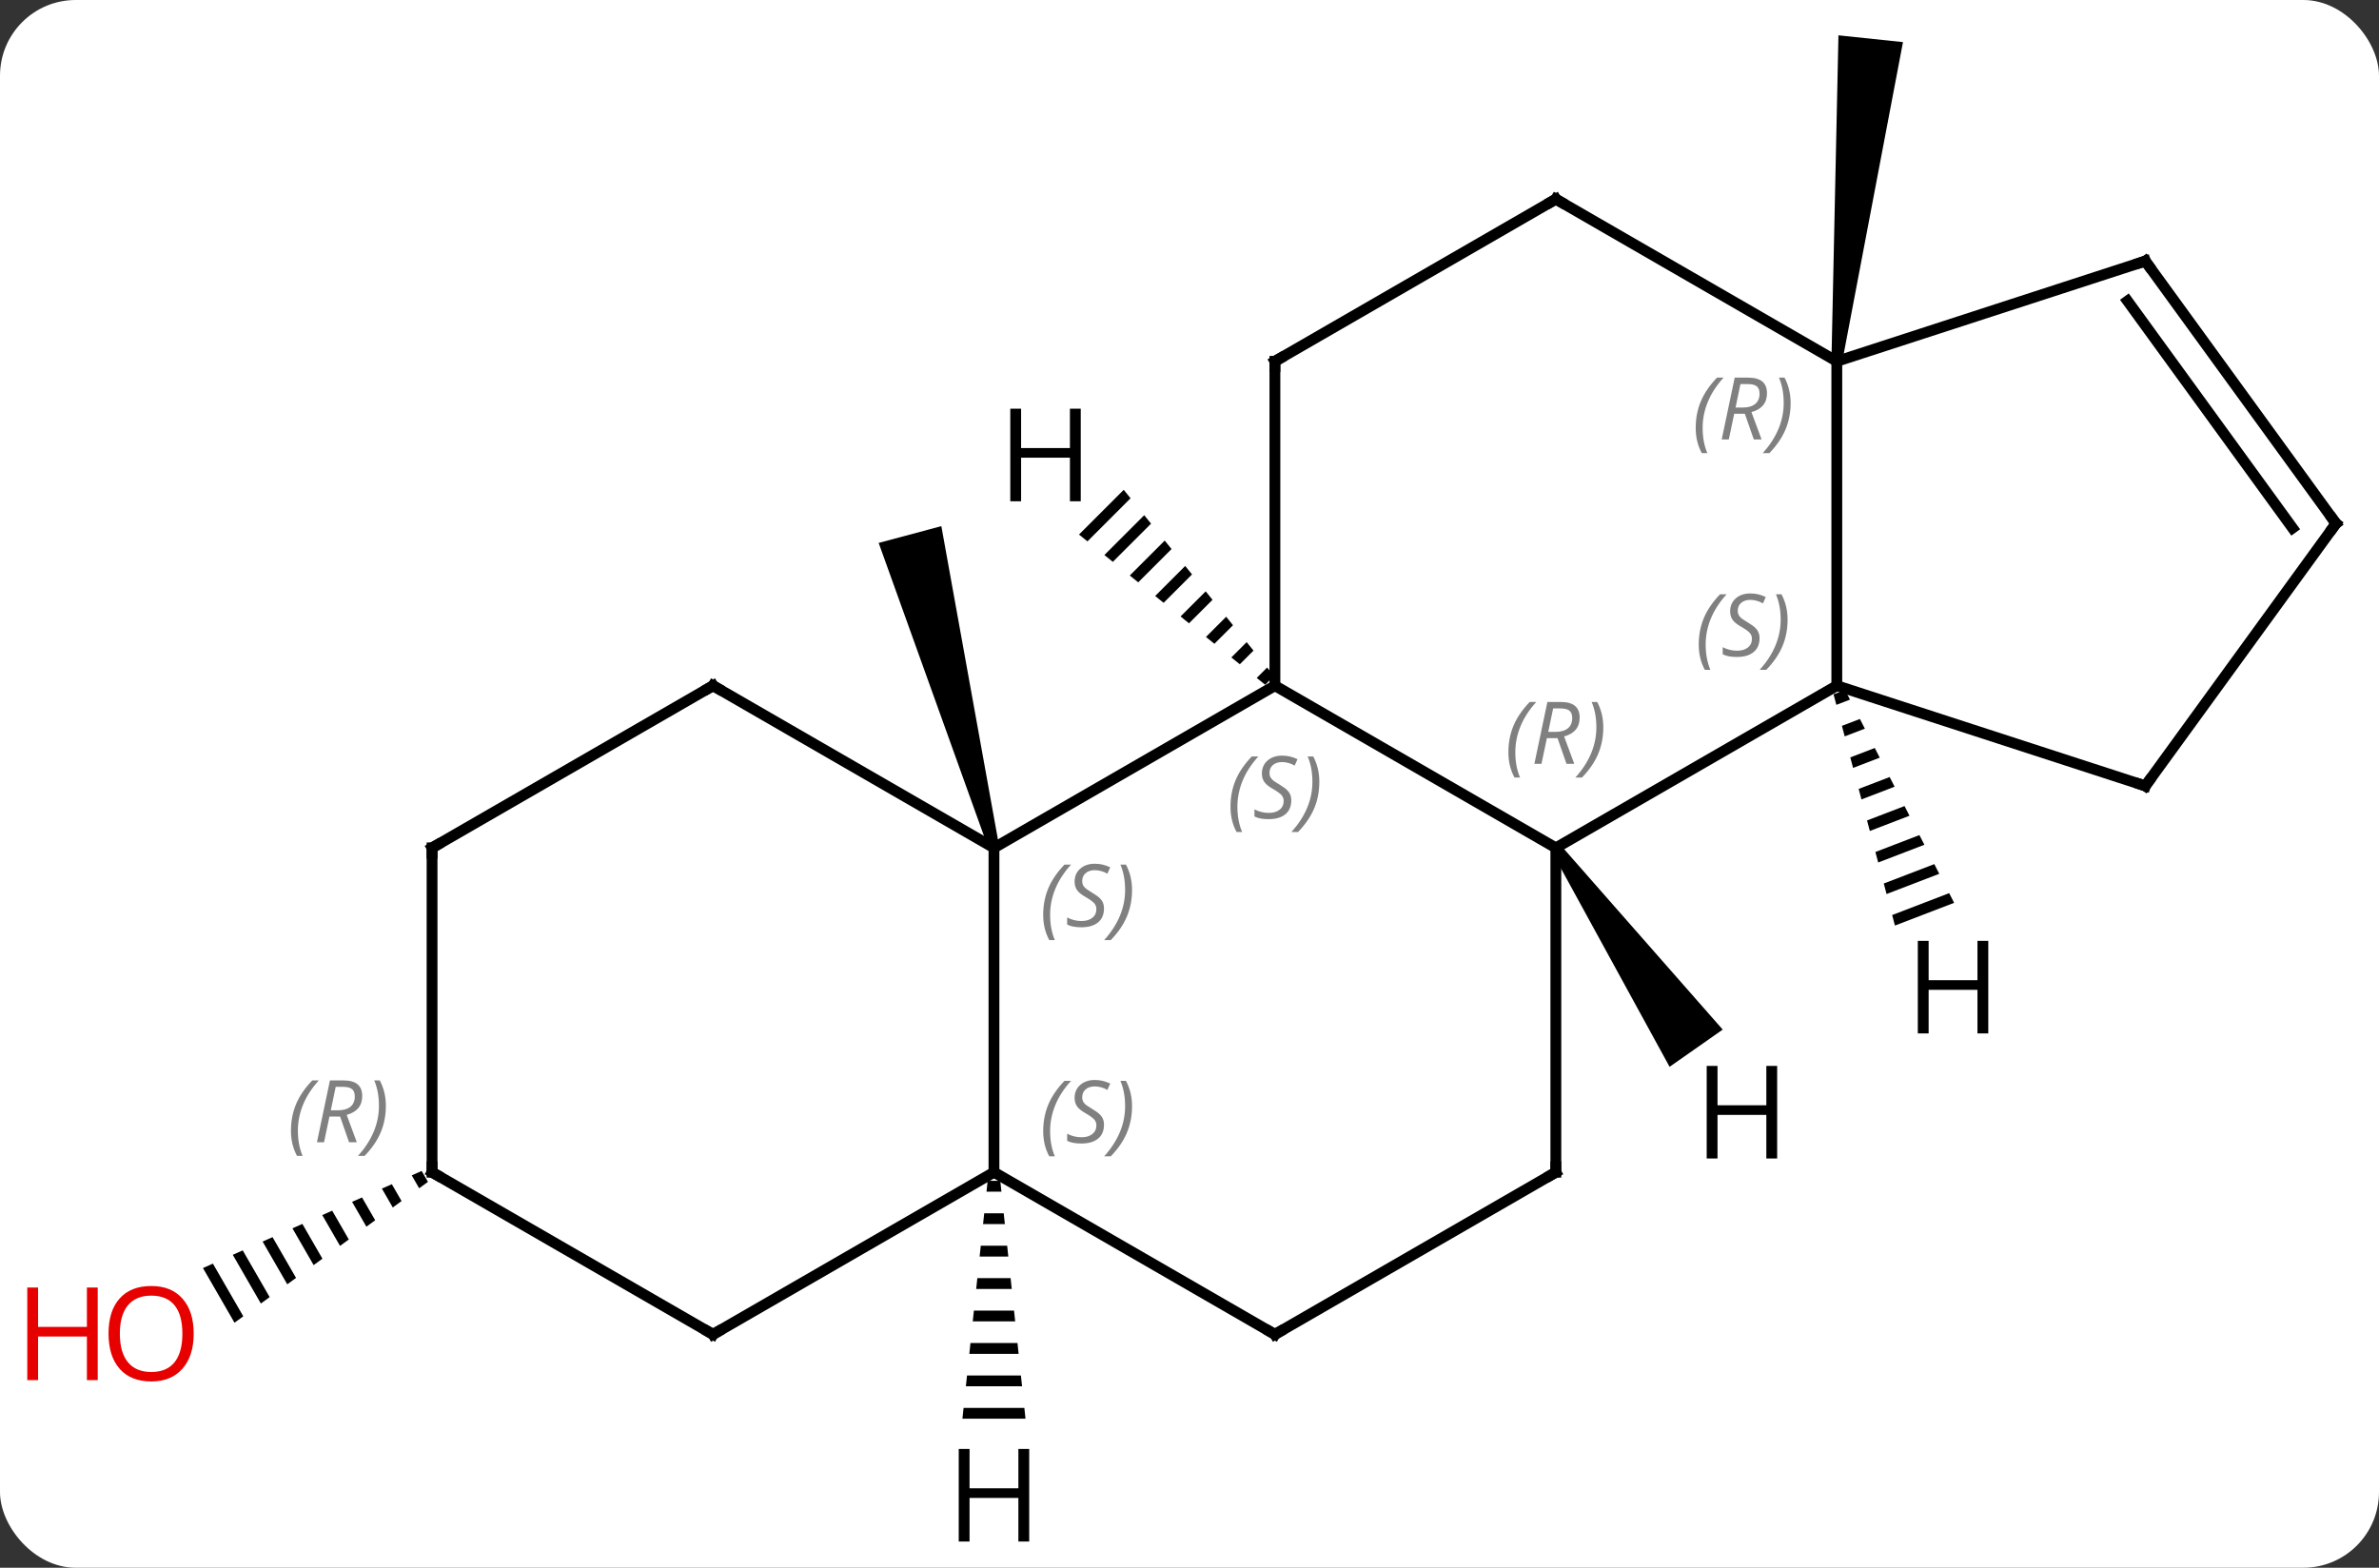 <svg width="220" viewBox="0 0 220 145" style="fill-opacity:1; color-rendering:auto; color-interpolation:auto; text-rendering:auto; stroke:black; stroke-linecap:square; stroke-miterlimit:10; shape-rendering:auto; stroke-opacity:1; fill:black; stroke-dasharray:none; font-weight:normal; stroke-width:1; font-family:'Open Sans'; font-style:normal; stroke-linejoin:miter; font-size:12; stroke-dashoffset:0; image-rendering:auto;" height="145" class="cas-substance-image" xmlns:xlink="http://www.w3.org/1999/xlink" xmlns="http://www.w3.org/2000/svg"><rect x="0" y="0" width="220" height="145" fill="#333333" stroke="none"/><svg class="cas-substance-single-component"><rect y="0" x="0" width="220" stroke="none" ry="7" rx="7" height="145" fill="white" class="cas-substance-group"/><svg y="0" x="0" width="220" viewBox="0 0 220 145" style="fill:black;" height="145" class="cas-substance-single-component-image"><svg><g><g transform="translate(115,71)" style="text-rendering:geometricPrecision; color-rendering:optimizeQuality; color-interpolation:linearRGB; stroke-linecap:butt; image-rendering:optimizeQuality;"><path style="stroke:none;" d="M-22.599 7.29 L-23.565 7.548 L-33.744 -20.785 L-27.948 -22.337 Z"/><path style="stroke:none;" d="M55.358 -37.529 L54.364 -37.633 L55.012 -67.733 L60.98 -67.106 Z"/><path style="stroke:none;" d="M-76.006 37.302 L-76.925 37.71 L-76.238 38.903 L-76.238 38.903 L-75.424 38.31 L-75.424 38.31 L-76.006 37.302 ZM-78.764 38.526 L-79.683 38.934 L-79.683 38.934 L-78.677 40.679 L-78.677 40.679 L-77.864 40.087 L-77.864 40.087 L-78.764 38.526 ZM-81.522 39.751 L-82.441 40.159 L-82.441 40.159 L-81.117 42.456 L-80.304 41.863 L-80.304 41.863 L-81.522 39.751 ZM-84.28 40.975 L-85.199 41.383 L-83.557 44.232 L-82.743 43.64 L-82.743 43.64 L-84.28 40.975 ZM-87.038 42.2 L-87.957 42.608 L-85.996 46.008 L-85.183 45.416 L-85.183 45.416 L-87.038 42.2 ZM-89.796 43.424 L-90.715 43.832 L-90.715 43.832 L-88.436 47.785 L-88.436 47.785 L-87.623 47.193 L-89.796 43.424 ZM-92.554 44.649 L-93.473 45.057 L-93.473 45.057 L-90.876 49.562 L-90.876 49.562 L-90.062 48.969 L-92.554 44.649 ZM-95.312 45.873 L-96.231 46.281 L-96.231 46.281 L-93.315 51.338 L-93.315 51.338 L-92.502 50.746 L-92.502 50.746 L-95.312 45.873 Z"/><line y2="7.419" y1="-7.581" x2="28.878" x1="2.898" style="fill:none;"/><line y2="7.419" y1="-7.581" x2="-23.082" x1="2.898" style="fill:none;"/><line y2="-37.581" y1="-7.581" x2="2.898" x1="2.898" style="fill:none;"/><line y2="-7.581" y1="7.419" x2="54.861" x1="28.878" style="fill:none;"/><line y2="37.419" y1="7.419" x2="28.878" x1="28.878" style="fill:none;"/><line y2="37.419" y1="7.419" x2="-23.082" x1="-23.082" style="fill:none;"/><line y2="-7.581" y1="7.419" x2="-49.062" x1="-23.082" style="fill:none;"/><line y2="-52.581" y1="-37.581" x2="28.878" x1="2.898" style="fill:none;"/><line y2="-37.581" y1="-7.581" x2="54.861" x1="54.861" style="fill:none;"/><line y2="1.689" y1="-7.581" x2="83.391" x1="54.861" style="fill:none;"/><line y2="52.419" y1="37.419" x2="2.898" x1="28.878" style="fill:none;"/><line y2="52.419" y1="37.419" x2="2.898" x1="-23.082" style="fill:none;"/><line y2="52.419" y1="37.419" x2="-49.062" x1="-23.082" style="fill:none;"/><line y2="7.419" y1="-7.581" x2="-75.045" x1="-49.062" style="fill:none;"/><line y2="-37.581" y1="-52.581" x2="54.861" x1="28.878" style="fill:none;"/><line y2="-46.854" y1="-37.581" x2="83.391" x1="54.861" style="fill:none;"/><line y2="-22.581" y1="1.689" x2="101.025" x1="83.391" style="fill:none;"/><line y2="37.419" y1="52.419" x2="-75.045" x1="-49.062" style="fill:none;"/><line y2="37.419" y1="7.419" x2="-75.045" x1="-75.045" style="fill:none;"/><line y2="-22.581" y1="-46.854" x2="101.025" x1="83.391" style="fill:none;"/><line y2="-22.159" y1="-43.162" x2="97.006" x1="81.747" style="fill:none;"/><path style="stroke:none;" d="M-11.082 -25.698 L-15.219 -21.561 L-15.219 -21.561 L-14.437 -20.929 L-14.437 -20.929 L-10.45 -24.916 L-11.082 -25.698 ZM-9.187 -23.35 L-12.871 -19.666 L-12.871 -19.666 L-12.089 -19.035 L-12.089 -19.035 L-8.556 -22.568 L-8.556 -22.568 L-9.187 -23.35 ZM-7.293 -21.002 L-10.523 -17.772 L-10.523 -17.772 L-9.741 -17.14 L-9.741 -17.14 L-6.661 -20.22 L-6.661 -20.22 L-7.293 -21.002 ZM-5.398 -18.654 L-8.175 -15.877 L-8.175 -15.877 L-7.393 -15.246 L-4.767 -17.872 L-5.398 -18.654 ZM-3.503 -16.306 L-5.827 -13.982 L-5.827 -13.982 L-5.045 -13.351 L-5.045 -13.351 L-2.872 -15.524 L-2.872 -15.524 L-3.503 -16.306 ZM-1.609 -13.958 L-3.479 -12.088 L-3.479 -12.088 L-2.696 -11.456 L-2.696 -11.456 L-0.977 -13.175 L-0.977 -13.175 L-1.609 -13.958 ZM0.286 -11.61 L-1.131 -10.193 L-1.131 -10.193 L-0.348 -9.562 L-0.348 -9.562 L0.917 -10.828 L0.917 -10.828 L0.286 -11.61 ZM2.18 -9.262 L1.217 -8.299 L2 -7.667 L2 -7.667 L2.812 -8.479 L2.812 -8.479 L2.18 -9.262 Z"/><path style="stroke:none;" d="M28.468 7.706 L29.288 7.132 L44.31 24.227 L39.396 27.668 Z"/><path style="stroke:none;" d="M55.621 -7.189 L54.559 -6.781 L54.817 -5.809 L56.079 -6.293 L55.621 -7.189 ZM56.996 -4.503 L55.333 -3.865 L55.591 -2.893 L57.455 -3.608 L56.996 -4.503 ZM58.372 -1.818 L56.107 -0.949 L56.365 0.023 L58.831 -0.923 L58.372 -1.818 ZM59.748 0.867 L56.882 1.967 L57.14 2.939 L60.206 1.762 L59.748 0.867 ZM61.123 3.552 L57.656 4.883 L57.656 4.883 L57.914 5.856 L61.582 4.447 L61.123 3.552 ZM62.499 6.237 L58.43 7.8 L58.688 8.772 L62.958 7.132 L62.958 7.132 L62.499 6.237 ZM63.875 8.922 L59.204 10.716 L59.204 10.716 L59.462 11.688 L64.334 9.817 L63.875 8.922 ZM65.251 11.607 L59.978 13.632 L60.236 14.604 L60.236 14.604 L65.709 12.502 L65.709 12.502 L65.251 11.607 Z"/><path style="stroke:none;" d="M-23.666 38.216 L-23.772 39.216 L-22.392 39.216 L-22.498 38.216 ZM-23.984 41.216 L-24.09 42.216 L-22.074 42.216 L-22.18 41.216 ZM-24.302 44.216 L-24.408 45.216 L-21.756 45.216 L-21.862 44.216 ZM-24.62 47.216 L-24.726 48.216 L-21.438 48.216 L-21.544 47.216 ZM-24.938 50.216 L-25.044 51.216 L-21.12 51.216 L-21.226 50.216 ZM-25.256 53.216 L-25.362 54.216 L-20.802 54.216 L-20.908 53.216 ZM-25.574 56.216 L-25.68 57.216 L-20.484 57.216 L-20.59 56.216 ZM-25.892 59.216 L-25.998 60.216 L-20.166 60.216 L-20.272 59.216 Z"/></g><g transform="translate(115,71)" style="fill:rgb(230,0,0); text-rendering:geometricPrecision; color-rendering:optimizeQuality; image-rendering:optimizeQuality; font-family:'Open Sans'; stroke:rgb(230,0,0); color-interpolation:linearRGB;"><path style="stroke:none;" d="M-97.088 52.349 Q-97.088 54.411 -98.127 55.591 Q-99.166 56.771 -101.009 56.771 Q-102.9 56.771 -103.931 55.606 Q-104.963 54.442 -104.963 52.333 Q-104.963 50.239 -103.931 49.091 Q-102.9 47.942 -101.009 47.942 Q-99.15 47.942 -98.119 49.114 Q-97.088 50.286 -97.088 52.349 ZM-103.916 52.349 Q-103.916 54.083 -103.173 54.989 Q-102.431 55.896 -101.009 55.896 Q-99.588 55.896 -98.861 54.997 Q-98.134 54.099 -98.134 52.349 Q-98.134 50.614 -98.861 49.724 Q-99.588 48.833 -101.009 48.833 Q-102.431 48.833 -103.173 49.731 Q-103.916 50.63 -103.916 52.349 Z"/><path style="stroke:none;" d="M-105.963 56.646 L-106.963 56.646 L-106.963 52.614 L-111.478 52.614 L-111.478 56.646 L-112.478 56.646 L-112.478 48.083 L-111.478 48.083 L-111.478 51.724 L-106.963 51.724 L-106.963 48.083 L-105.963 48.083 L-105.963 56.646 Z"/></g><g transform="translate(115,71)" style="font-size:8.4px; fill:gray; text-rendering:geometricPrecision; image-rendering:optimizeQuality; color-rendering:optimizeQuality; font-family:'Open Sans'; font-style:italic; stroke:gray; color-interpolation:linearRGB;"><path style="stroke:none;" d="M-1.21 3.622 Q-1.21 2.294 -0.742 1.169 Q-0.273 0.044 0.758 -1.034 L1.368 -1.034 Q0.399 0.028 -0.086 1.2 Q-0.57 2.372 -0.57 3.607 Q-0.57 4.935 -0.132 5.95 L-0.648 5.95 Q-1.21 4.919 -1.21 3.622 ZM4.412 3.028 Q4.412 3.857 3.865 4.31 Q3.318 4.763 2.318 4.763 Q1.912 4.763 1.599 4.708 Q1.287 4.653 1.006 4.513 L1.006 3.857 Q1.631 4.185 2.334 4.185 Q2.959 4.185 3.334 3.888 Q3.709 3.591 3.709 3.075 Q3.709 2.763 3.506 2.536 Q3.303 2.31 2.74 1.982 Q2.146 1.653 1.92 1.325 Q1.693 0.997 1.693 0.544 Q1.693 -0.19 2.209 -0.651 Q2.724 -1.112 3.568 -1.112 Q3.943 -1.112 4.279 -1.034 Q4.615 -0.956 4.99 -0.784 L4.724 -0.19 Q4.474 -0.347 4.154 -0.433 Q3.834 -0.518 3.568 -0.518 Q3.037 -0.518 2.717 -0.245 Q2.396 0.028 2.396 0.497 Q2.396 0.7 2.467 0.849 Q2.537 0.997 2.678 1.13 Q2.818 1.263 3.24 1.513 Q3.803 1.857 4.006 2.052 Q4.209 2.247 4.311 2.482 Q4.412 2.716 4.412 3.028 ZM7.006 1.31 Q7.006 2.638 6.53 3.771 Q6.053 4.903 5.038 5.95 L4.428 5.95 Q6.366 3.794 6.366 1.31 Q6.366 -0.018 5.928 -1.034 L6.444 -1.034 Q7.006 0.028 7.006 1.31 Z"/><path style="stroke:none;" d="M24.49 -1.417 Q24.49 -2.745 24.958 -3.87 Q25.427 -4.995 26.458 -6.073 L27.068 -6.073 Q26.099 -5.011 25.615 -3.839 Q25.13 -2.667 25.13 -1.433 Q25.13 -0.104 25.568 0.911 L25.052 0.911 Q24.49 -0.12 24.49 -1.417 ZM28.05 -2.729 L27.55 -0.354 L26.893 -0.354 L28.096 -6.073 L29.346 -6.073 Q31.081 -6.073 31.081 -4.636 Q31.081 -3.276 29.643 -2.886 L30.581 -0.354 L29.862 -0.354 L29.034 -2.729 L28.05 -2.729 ZM28.628 -5.479 Q28.237 -3.558 28.175 -3.308 L28.831 -3.308 Q29.581 -3.308 29.987 -3.636 Q30.393 -3.964 30.393 -4.589 Q30.393 -5.058 30.136 -5.269 Q29.878 -5.479 29.284 -5.479 L28.628 -5.479 ZM33.267 -3.729 Q33.267 -2.401 32.79 -1.268 Q32.314 -0.136 31.298 0.911 L30.689 0.911 Q32.626 -1.245 32.626 -3.729 Q32.626 -5.058 32.189 -6.073 L32.704 -6.073 Q33.267 -5.011 33.267 -3.729 Z"/><path style="stroke:none;" d="M-18.53 13.622 Q-18.53 12.294 -18.061 11.169 Q-17.593 10.044 -16.561 8.966 L-15.952 8.966 Q-16.921 10.028 -17.405 11.2 Q-17.89 12.372 -17.89 13.606 Q-17.89 14.935 -17.452 15.95 L-17.968 15.95 Q-18.53 14.919 -18.53 13.622 ZM-12.908 13.028 Q-12.908 13.856 -13.455 14.31 Q-14.001 14.763 -15.001 14.763 Q-15.408 14.763 -15.72 14.708 Q-16.033 14.653 -16.314 14.513 L-16.314 13.856 Q-15.689 14.185 -14.986 14.185 Q-14.361 14.185 -13.986 13.888 Q-13.611 13.591 -13.611 13.075 Q-13.611 12.763 -13.814 12.536 Q-14.017 12.31 -14.58 11.981 Q-15.173 11.653 -15.4 11.325 Q-15.626 10.997 -15.626 10.544 Q-15.626 9.81 -15.111 9.349 Q-14.595 8.888 -13.751 8.888 Q-13.376 8.888 -13.04 8.966 Q-12.705 9.044 -12.33 9.216 L-12.595 9.81 Q-12.845 9.653 -13.165 9.567 Q-13.486 9.481 -13.751 9.481 Q-14.283 9.481 -14.603 9.755 Q-14.923 10.028 -14.923 10.497 Q-14.923 10.7 -14.853 10.849 Q-14.783 10.997 -14.642 11.13 Q-14.501 11.263 -14.08 11.513 Q-13.517 11.856 -13.314 12.052 Q-13.111 12.247 -13.009 12.481 Q-12.908 12.716 -12.908 13.028 ZM-10.313 11.31 Q-10.313 12.638 -10.79 13.771 Q-11.266 14.903 -12.282 15.95 L-12.891 15.95 Q-10.954 13.794 -10.954 11.31 Q-10.954 9.981 -11.391 8.966 L-10.876 8.966 Q-10.313 10.028 -10.313 11.31 Z"/></g><g transform="translate(115,71)" style="stroke-linecap:butt; font-size:8.4px; text-rendering:geometricPrecision; image-rendering:optimizeQuality; color-rendering:optimizeQuality; font-family:'Open Sans'; font-style:italic; color-interpolation:linearRGB; stroke-miterlimit:5;"><path style="fill:none;" d="M2.898 -37.081 L2.898 -37.581 L3.331 -37.831"/><path style="fill:gray; stroke:none;" d="M42.092 -11.378 Q42.092 -12.706 42.561 -13.831 Q43.03 -14.956 44.061 -16.034 L44.67 -16.034 Q43.702 -14.972 43.217 -13.8 Q42.733 -12.628 42.733 -11.394 Q42.733 -10.066 43.17 -9.05 L42.655 -9.05 Q42.092 -10.081 42.092 -11.378 ZM47.715 -11.972 Q47.715 -11.144 47.168 -10.691 Q46.621 -10.237 45.621 -10.237 Q45.215 -10.237 44.902 -10.292 Q44.59 -10.347 44.309 -10.487 L44.309 -11.144 Q44.934 -10.816 45.637 -10.816 Q46.262 -10.816 46.637 -11.112 Q47.012 -11.409 47.012 -11.925 Q47.012 -12.237 46.809 -12.464 Q46.605 -12.691 46.043 -13.019 Q45.449 -13.347 45.223 -13.675 Q44.996 -14.003 44.996 -14.456 Q44.996 -15.191 45.512 -15.652 Q46.027 -16.112 46.871 -16.112 Q47.246 -16.112 47.582 -16.034 Q47.918 -15.956 48.293 -15.784 L48.027 -15.191 Q47.777 -15.347 47.457 -15.433 Q47.137 -15.519 46.871 -15.519 Q46.34 -15.519 46.02 -15.245 Q45.699 -14.972 45.699 -14.503 Q45.699 -14.3 45.77 -14.152 Q45.84 -14.003 45.98 -13.87 Q46.121 -13.737 46.543 -13.487 Q47.105 -13.144 47.309 -12.948 Q47.512 -12.753 47.613 -12.519 Q47.715 -12.284 47.715 -11.972 ZM50.309 -13.691 Q50.309 -12.362 49.833 -11.23 Q49.356 -10.097 48.341 -9.05 L47.731 -9.05 Q49.669 -11.206 49.669 -13.691 Q49.669 -15.019 49.231 -16.034 L49.747 -16.034 Q50.309 -14.972 50.309 -13.691 Z"/><path style="fill:none;" d="M28.878 36.919 L28.878 37.419 L28.445 37.669"/><path style="fill:gray; stroke:none;" d="M-18.53 33.622 Q-18.53 32.294 -18.061 31.169 Q-17.593 30.044 -16.561 28.966 L-15.952 28.966 Q-16.921 30.028 -17.405 31.2 Q-17.89 32.372 -17.89 33.607 Q-17.89 34.935 -17.452 35.95 L-17.968 35.95 Q-18.53 34.919 -18.53 33.622 ZM-12.908 33.028 Q-12.908 33.857 -13.455 34.31 Q-14.001 34.763 -15.001 34.763 Q-15.408 34.763 -15.72 34.708 Q-16.033 34.653 -16.314 34.513 L-16.314 33.857 Q-15.689 34.185 -14.986 34.185 Q-14.361 34.185 -13.986 33.888 Q-13.611 33.591 -13.611 33.075 Q-13.611 32.763 -13.814 32.536 Q-14.017 32.31 -14.58 31.982 Q-15.173 31.653 -15.4 31.325 Q-15.626 30.997 -15.626 30.544 Q-15.626 29.81 -15.111 29.349 Q-14.595 28.888 -13.751 28.888 Q-13.376 28.888 -13.04 28.966 Q-12.705 29.044 -12.33 29.216 L-12.595 29.81 Q-12.845 29.653 -13.165 29.567 Q-13.486 29.482 -13.751 29.482 Q-14.283 29.482 -14.603 29.755 Q-14.923 30.028 -14.923 30.497 Q-14.923 30.7 -14.853 30.849 Q-14.783 30.997 -14.642 31.13 Q-14.501 31.263 -14.08 31.513 Q-13.517 31.857 -13.314 32.052 Q-13.111 32.247 -13.009 32.482 Q-12.908 32.716 -12.908 33.028 ZM-10.313 31.31 Q-10.313 32.638 -10.79 33.771 Q-11.266 34.903 -12.282 35.95 L-12.891 35.95 Q-10.954 33.794 -10.954 31.31 Q-10.954 29.982 -11.391 28.966 L-10.876 28.966 Q-10.313 30.028 -10.313 31.31 Z"/><path style="fill:none;" d="M-48.629 -7.331 L-49.062 -7.581 L-49.495 -7.331"/><path style="fill:none;" d="M28.445 -52.331 L28.878 -52.581 L29.311 -52.331"/><path style="fill:gray; stroke:none;" d="M41.812 -31.417 Q41.812 -32.745 42.281 -33.87 Q42.75 -34.995 43.781 -36.073 L44.39 -36.073 Q43.422 -35.011 42.937 -33.839 Q42.453 -32.667 42.453 -31.432 Q42.453 -30.104 42.89 -29.089 L42.375 -29.089 Q41.812 -30.12 41.812 -31.417 ZM45.372 -32.729 L44.872 -30.354 L44.216 -30.354 L45.419 -36.073 L46.669 -36.073 Q48.404 -36.073 48.404 -34.636 Q48.404 -33.276 46.966 -32.886 L47.904 -30.354 L47.185 -30.354 L46.357 -32.729 L45.372 -32.729 ZM45.95 -35.479 Q45.56 -33.557 45.497 -33.307 L46.154 -33.307 Q46.904 -33.307 47.31 -33.636 Q47.716 -33.964 47.716 -34.589 Q47.716 -35.057 47.458 -35.268 Q47.2 -35.479 46.607 -35.479 L45.95 -35.479 ZM50.59 -33.729 Q50.59 -32.401 50.113 -31.268 Q49.636 -30.136 48.621 -29.089 L48.011 -29.089 Q49.949 -31.245 49.949 -33.729 Q49.949 -35.057 49.511 -36.073 L50.027 -36.073 Q50.59 -35.011 50.59 -33.729 Z"/><path style="fill:none;" d="M82.915 1.534 L83.391 1.689 L83.685 1.284"/><path style="fill:none;" d="M3.331 52.169 L2.898 52.419 L2.465 52.169"/><path style="fill:none;" d="M-48.629 52.169 L-49.062 52.419 L-49.495 52.169"/><path style="fill:none;" d="M-74.612 7.169 L-75.045 7.419 L-75.045 7.919"/><path style="fill:none;" d="M82.915 -46.699 L83.391 -46.854 L83.685 -46.45"/><path style="fill:none;" d="M100.731 -22.177 L101.025 -22.581 L100.731 -22.985"/><path style="fill:none;" d="M-74.612 37.669 L-75.045 37.419 L-75.045 36.919"/><path style="fill:gray; stroke:none;" d="M-88.094 33.583 Q-88.094 32.255 -87.625 31.13 Q-87.156 30.005 -86.125 28.927 L-85.516 28.927 Q-86.485 29.989 -86.969 31.161 Q-87.453 32.333 -87.453 33.568 Q-87.453 34.896 -87.016 35.911 L-87.531 35.911 Q-88.094 34.88 -88.094 33.583 ZM-84.534 32.271 L-85.034 34.646 L-85.69 34.646 L-84.487 28.927 L-83.237 28.927 Q-81.503 28.927 -81.503 30.364 Q-81.503 31.724 -82.94 32.114 L-82.003 34.646 L-82.721 34.646 L-83.549 32.271 L-84.534 32.271 ZM-83.956 29.521 Q-84.346 31.442 -84.409 31.692 L-83.753 31.692 Q-83.003 31.692 -82.596 31.364 Q-82.19 31.036 -82.19 30.411 Q-82.19 29.942 -82.448 29.732 Q-82.706 29.521 -83.299 29.521 L-83.956 29.521 ZM-79.317 31.271 Q-79.317 32.599 -79.793 33.732 Q-80.27 34.864 -81.285 35.911 L-81.895 35.911 Q-79.957 33.755 -79.957 31.271 Q-79.957 29.942 -80.395 28.927 L-79.879 28.927 Q-79.317 29.989 -79.317 31.271 Z"/><path style="stroke:none;" d="M-15.057 -24.638 L-16.057 -24.638 L-16.057 -28.669 L-20.573 -28.669 L-20.573 -24.638 L-21.573 -24.638 L-21.573 -33.2 L-20.573 -33.2 L-20.573 -29.56 L-16.057 -29.56 L-16.057 -33.2 L-15.057 -33.2 L-15.057 -24.638 Z"/><path style="stroke:none;" d="M49.344 36.148 L48.344 36.148 L48.344 32.117 L43.828 32.117 L43.828 36.148 L42.828 36.148 L42.828 27.586 L43.828 27.586 L43.828 31.226 L48.344 31.226 L48.344 27.586 L49.344 27.586 L49.344 36.148 Z"/><path style="stroke:none;" d="M68.868 24.58 L67.868 24.58 L67.868 20.549 L63.352 20.549 L63.352 24.58 L62.352 24.58 L62.352 16.018 L63.352 16.018 L63.352 19.658 L67.868 19.658 L67.868 16.018 L68.868 16.018 L68.868 24.58 Z"/><path style="stroke:none;" d="M-19.824 71.575 L-20.824 71.575 L-20.824 67.544 L-25.34 67.544 L-25.34 71.575 L-26.34 71.575 L-26.34 63.013 L-25.34 63.013 L-25.34 66.653 L-20.824 66.653 L-20.824 63.013 L-19.824 63.013 L-19.824 71.575 Z"/></g></g></svg></svg></svg></svg>